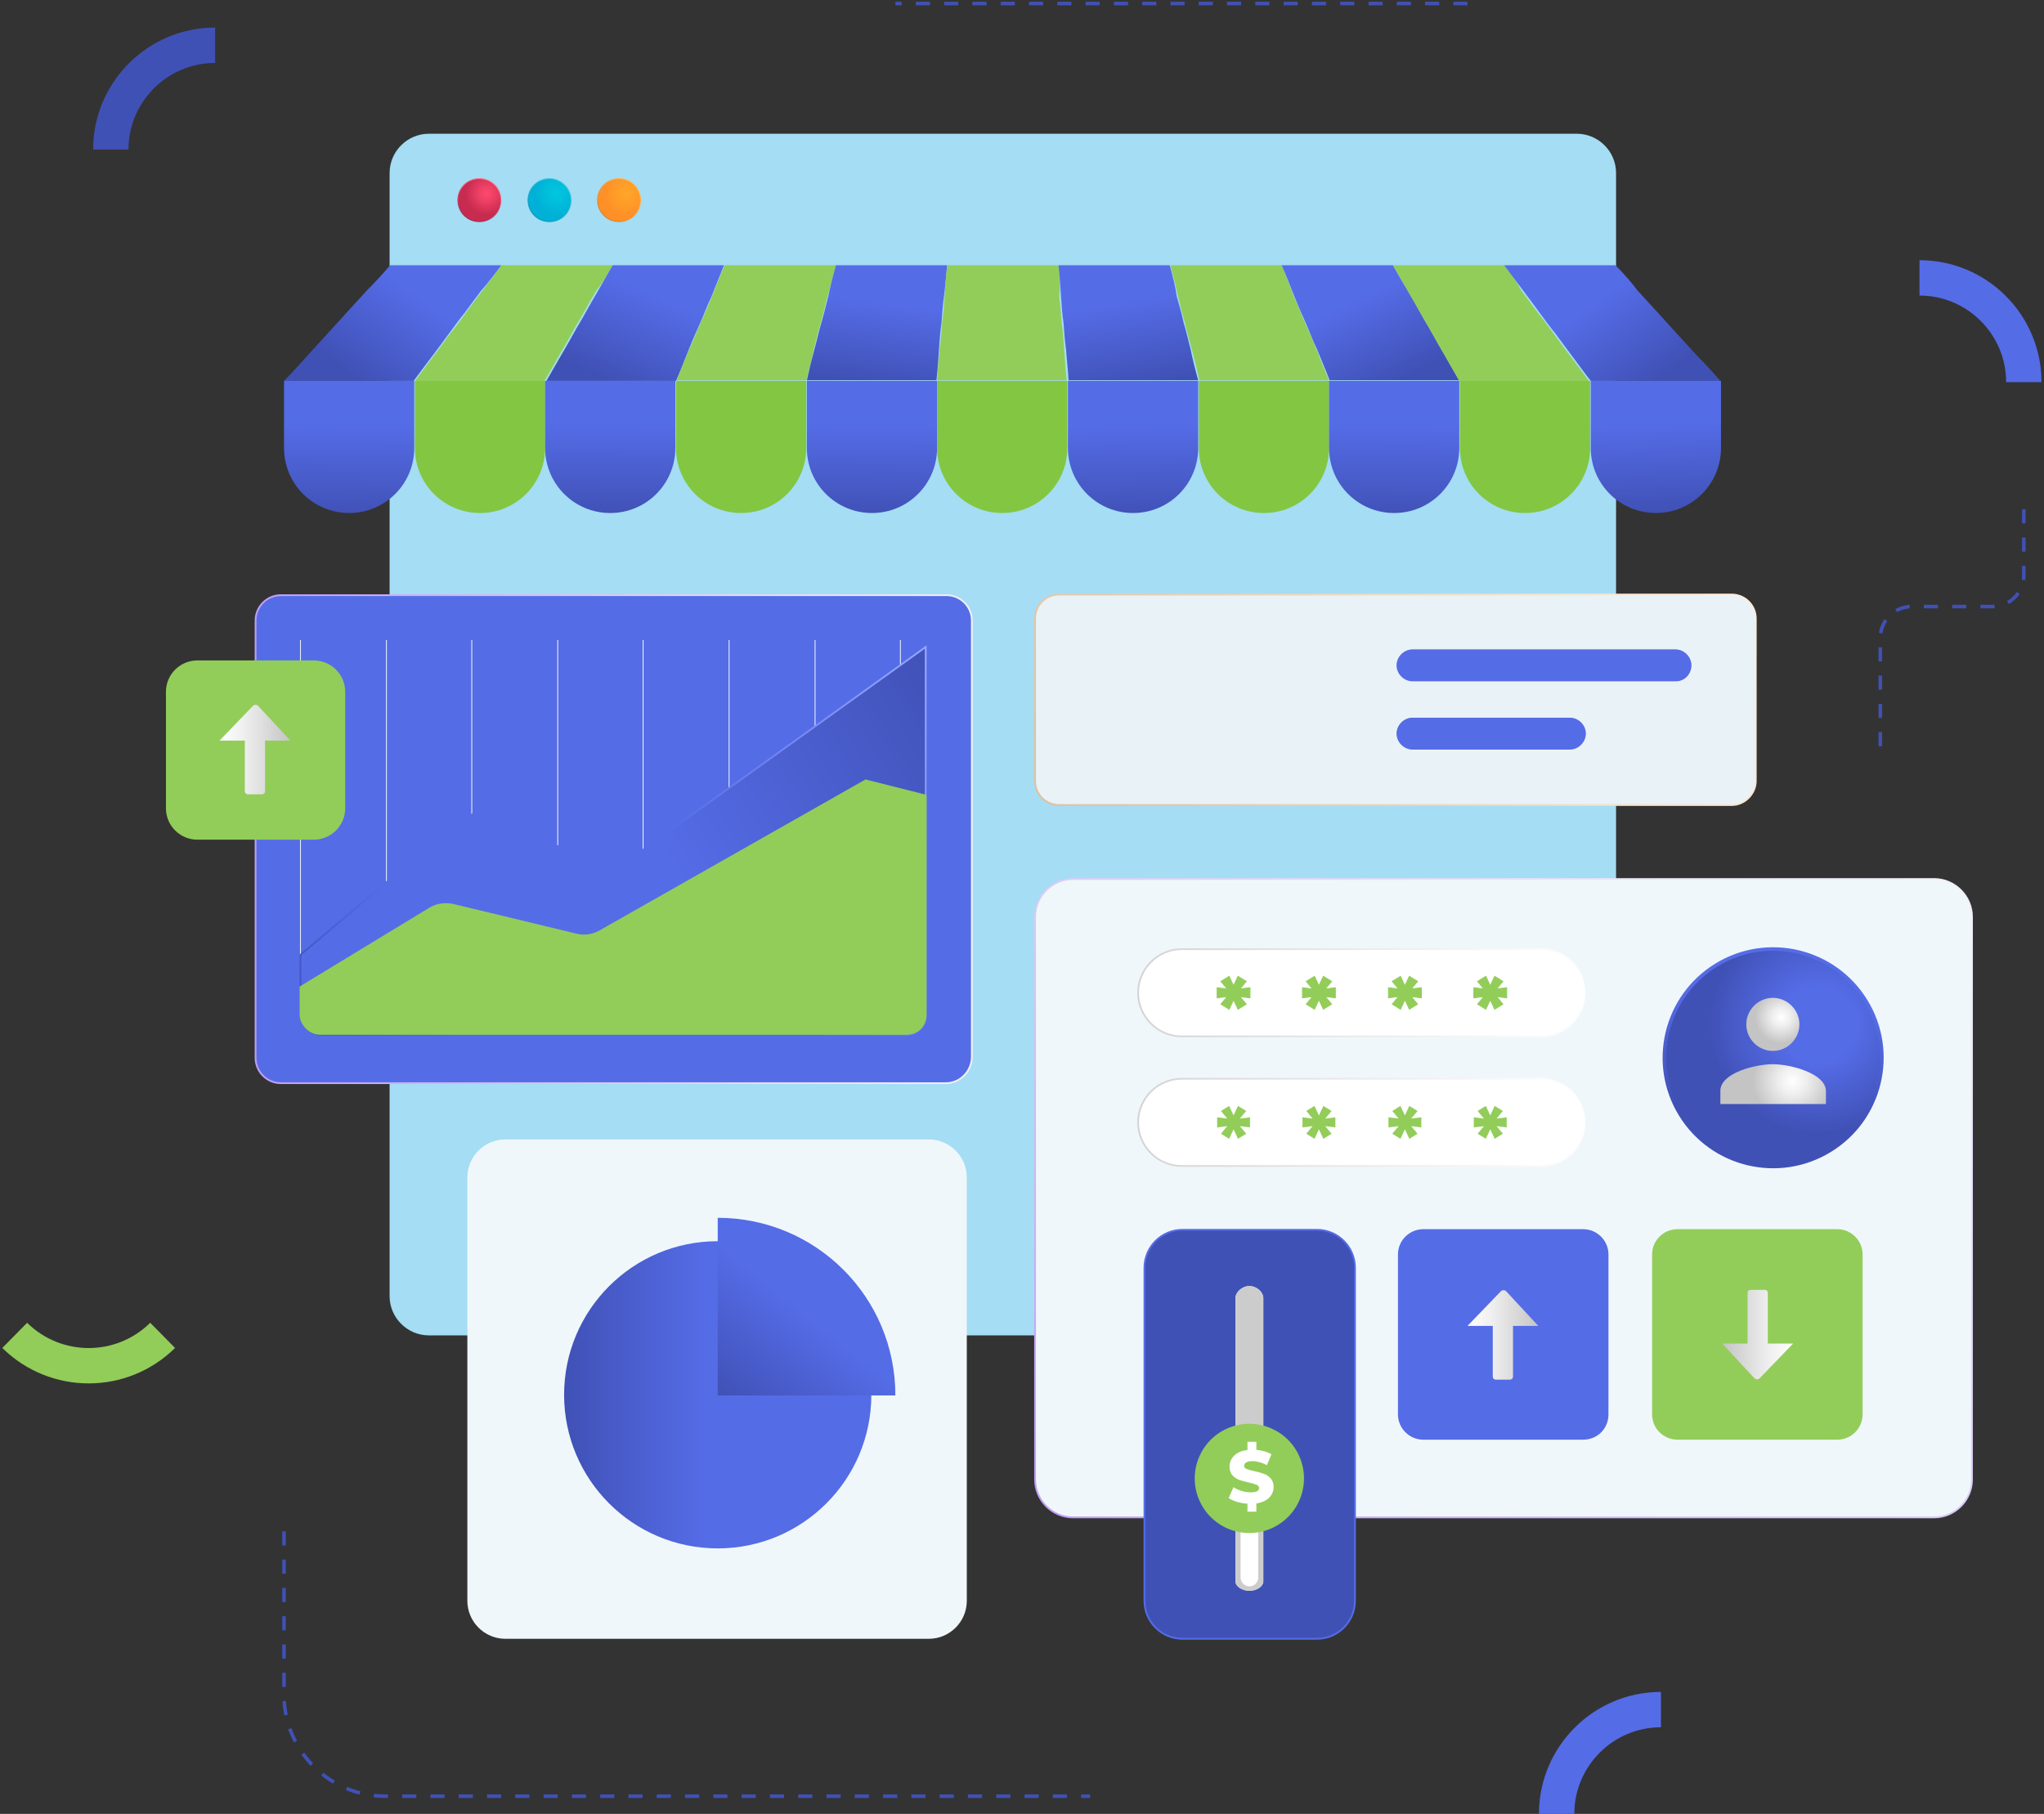 <svg width="578" height="513" viewBox="0 0 578 513" fill="none" xmlns="http://www.w3.org/2000/svg">
<rect x="0" y="0" width="578" height="513" fill="#333333" stroke="none"/>
<path d="M445.904 377.67H121.256C115.177 377.67 110.172 372.664 110.172 366.586V48.91C110.172 42.832 115.177 37.826 121.256 37.826H445.904C451.982 37.826 456.987 42.832 456.987 48.91V366.586C456.809 372.664 451.982 377.67 445.904 377.67Z" fill="#A4DDF4"/>
<path d="M181.143 56.598C181.143 59.994 178.461 62.676 175.065 62.676C171.668 62.676 168.986 59.994 168.986 56.598C168.986 53.201 171.668 50.52 175.065 50.52C178.461 50.52 181.143 53.201 181.143 56.598Z" fill="url(#paint0_radial)"/>
<path d="M181.143 56.598C181.143 59.994 178.461 62.676 175.065 62.676C171.668 62.676 168.986 59.994 168.986 56.598C168.986 53.201 171.668 50.52 175.065 50.52C178.461 50.52 181.143 53.201 181.143 56.598Z" stroke="url(#paint1_linear)" stroke-width="0.25" stroke-miterlimit="10"/>
<path d="M141.635 56.598C141.635 59.994 138.953 62.676 135.557 62.676C132.16 62.676 129.479 59.994 129.479 56.598C129.479 53.201 132.16 50.52 135.557 50.52C138.953 50.52 141.635 53.201 141.635 56.598Z" fill="url(#paint2_radial)"/>
<path d="M141.635 56.598C141.635 59.994 138.953 62.676 135.557 62.676C132.16 62.676 129.479 59.994 129.479 56.598C129.479 53.201 132.16 50.52 135.557 50.52C138.953 50.52 141.635 53.201 141.635 56.598Z" stroke="url(#paint3_linear)" stroke-width="0.25" stroke-miterlimit="10"/>
<path d="M161.479 56.598C161.479 59.994 158.797 62.676 155.4 62.676C152.004 62.676 149.322 59.994 149.322 56.598C149.322 53.201 152.004 50.52 155.4 50.52C158.618 50.52 161.479 53.201 161.479 56.598Z" fill="url(#paint4_radial)"/>
<path d="M161.479 56.598C161.479 59.994 158.797 62.676 155.4 62.676C152.004 62.676 149.322 59.994 149.322 56.598C149.322 53.201 152.004 50.52 155.4 50.52C158.618 50.52 161.479 53.201 161.479 56.598Z" stroke="url(#paint5_linear)" stroke-width="0.25" stroke-miterlimit="10"/>
<path d="M489.703 227.679H299.491C295.736 227.679 292.697 224.64 292.697 220.886V174.942C292.697 171.188 295.736 168.148 299.491 168.148H489.703C493.457 168.148 496.496 171.188 496.496 174.942V220.886C496.496 224.461 493.457 227.679 489.703 227.679Z" fill="#E8F2F7"/>
<path d="M489.703 227.679H299.491C295.736 227.679 292.697 224.64 292.697 220.886V174.942C292.697 171.188 295.736 168.148 299.491 168.148H489.703C493.457 168.148 496.496 171.188 496.496 174.942V220.886C496.496 224.461 493.457 227.679 489.703 227.679Z" stroke="url(#paint6_linear)" stroke-width="0.5" stroke-miterlimit="10"/>
<path d="M473.971 192.82H399.423C396.921 192.82 394.775 190.674 394.775 188.171C394.775 185.669 396.921 183.523 399.423 183.523H473.792C476.295 183.523 478.44 185.669 478.44 188.171C478.44 190.674 476.474 192.82 473.971 192.82Z" fill="#556CE7"/>
<path d="M473.971 192.82H399.423C396.921 192.82 394.775 190.674 394.775 188.171C394.775 185.669 396.921 183.523 399.423 183.523H473.792C476.295 183.523 478.44 185.669 478.44 188.171C478.44 190.674 476.474 192.82 473.971 192.82Z" stroke="#F0F7FA" stroke-width="0.25" stroke-miterlimit="10"/>
<path d="M443.937 212.128H399.423C396.921 212.128 394.775 209.983 394.775 207.48C394.775 204.977 396.921 202.832 399.423 202.832H443.937C446.44 202.832 448.585 204.977 448.585 207.48C448.585 209.983 446.44 212.128 443.937 212.128Z" fill="url(#paint7_linear)"/>
<path d="M443.937 212.128H399.423C396.921 212.128 394.775 209.983 394.775 207.48C394.775 204.977 396.921 202.832 399.423 202.832H443.937C446.44 202.832 448.585 204.977 448.585 207.48C448.585 209.983 446.44 212.128 443.937 212.128Z" stroke="#F0F7FA" stroke-width="0.25" stroke-miterlimit="10"/>
<path d="M546.909 429.156H303.424C297.524 429.156 292.697 424.329 292.697 418.43V259.324C292.697 253.424 297.524 248.598 303.424 248.598H546.909C552.809 248.598 557.636 253.424 557.636 259.324V418.43C557.636 424.329 552.809 429.156 546.909 429.156Z" fill="#F0F7FA"/>
<path d="M546.909 429.156H303.424C297.524 429.156 292.697 424.329 292.697 418.43V259.324C292.697 253.424 297.524 248.598 303.424 248.598H546.909C552.809 248.598 557.636 253.424 557.636 259.324V418.43C557.636 424.329 552.809 429.156 546.909 429.156Z" stroke="url(#paint8_linear)" stroke-width="0.5" stroke-miterlimit="10"/>
<path d="M501.325 329.939C518.307 329.939 532.073 316.172 532.073 299.19C532.073 282.208 518.307 268.441 501.325 268.441C484.343 268.441 470.576 282.208 470.576 299.19C470.576 316.172 484.343 329.939 501.325 329.939Z" fill="url(#paint9_radial)"/>
<path d="M517.483 325.369C531.96 316.49 536.499 297.557 527.621 283.08C518.743 268.603 499.809 264.064 485.332 272.942C470.855 281.82 466.316 300.754 475.194 315.231C484.073 329.708 503.006 334.247 517.483 325.369Z" stroke="url(#paint10_linear)" stroke-miterlimit="10"/>
<path d="M501.325 297.222C505.437 297.222 508.833 293.825 508.833 289.713C508.833 285.602 505.437 282.205 501.325 282.205C497.213 282.205 493.816 285.602 493.816 289.713C493.816 293.825 497.213 297.222 501.325 297.222Z" fill="url(#paint11_radial)"/>
<path d="M501.324 300.977C496.319 300.977 486.486 303.479 486.486 308.485V312.239H516.341V308.485C516.162 303.479 506.151 300.977 501.324 300.977Z" fill="url(#paint12_radial)"/>
<path d="M435.713 293.11H334.171C327.378 293.11 321.836 287.568 321.836 280.775C321.836 273.981 327.378 268.439 334.171 268.439H435.713C442.506 268.439 448.048 273.981 448.048 280.775C448.048 287.568 442.506 293.11 435.713 293.11Z" fill="white"/>
<path d="M435.713 293.11H334.171C327.378 293.11 321.836 287.568 321.836 280.775C321.836 273.981 327.378 268.439 334.171 268.439H435.713C442.506 268.439 448.048 273.981 448.048 280.775C448.048 287.568 442.506 293.11 435.713 293.11Z" stroke="url(#paint13_linear)" stroke-width="0.5" stroke-miterlimit="10"/>
<path d="M353.48 279.345V282.205L350.619 281.848L352.407 283.993L350.083 285.423L348.832 282.742L347.58 285.423L345.256 283.993L347.044 281.848L344.184 282.205V279.345L347.044 279.702L345.256 277.557L347.58 276.127L348.832 278.809L350.083 276.127L352.407 277.557L350.619 279.702L353.48 279.345Z" fill="#92CD59"/>
<path d="M353.48 279.345V282.205L350.619 281.848L352.407 283.993L350.083 285.423L348.832 282.742L347.58 285.423L345.256 283.993L347.044 281.848L344.184 282.205V279.345L347.044 279.702L345.256 277.557L347.58 276.127L348.832 278.809L350.083 276.127L352.407 277.557L350.619 279.702L353.48 279.345Z" stroke="#92CD59" stroke-width="0.25" stroke-miterlimit="10"/>
<path d="M377.612 279.345V282.205L374.752 281.848L376.54 283.993L374.216 285.423L372.964 282.742L371.713 285.423L369.389 283.993L371.177 281.848L368.316 282.205V279.345L371.177 279.702L369.389 277.557L371.713 276.127L372.964 278.809L374.216 276.127L376.54 277.557L374.752 279.702L377.612 279.345Z" fill="#92CD59"/>
<path d="M377.612 279.345V282.205L374.752 281.848L376.54 283.993L374.216 285.423L372.964 282.742L371.713 285.423L369.389 283.993L371.177 281.848L368.316 282.205V279.345L371.177 279.702L369.389 277.557L371.713 276.127L372.964 278.809L374.216 276.127L376.54 277.557L374.752 279.702L377.612 279.345Z" stroke="#92CD59" stroke-width="0.25" stroke-miterlimit="10"/>
<path d="M401.927 279.345V282.205L399.067 281.848L400.854 283.993L398.53 285.423L397.279 282.742L396.027 285.423L393.703 283.993L395.491 281.848L392.631 282.205V279.345L395.491 279.702L393.703 277.557L396.027 276.127L397.279 278.809L398.53 276.127L400.854 277.557L399.067 279.702L401.927 279.345Z" fill="#92CD59"/>
<path d="M401.927 279.345V282.205L399.067 281.848L400.854 283.993L398.53 285.423L397.279 282.742L396.027 285.423L393.703 283.993L395.491 281.848L392.631 282.205V279.345L395.491 279.702L393.703 277.557L396.027 276.127L397.279 278.809L398.53 276.127L400.854 277.557L399.067 279.702L401.927 279.345Z" stroke="#92CD59" stroke-width="0.25" stroke-miterlimit="10"/>
<path d="M426.06 279.345V282.205L423.199 281.848L424.987 283.993L422.663 285.423L421.412 282.742L420.16 285.423L417.836 283.993L419.624 281.848L416.764 282.205V279.345L419.624 279.702L417.836 277.557L420.16 276.127L421.412 278.809L422.663 276.127L424.987 277.557L423.199 279.702L426.06 279.345Z" fill="#92CD59"/>
<path d="M426.06 279.345V282.205L423.199 281.848L424.987 283.993L422.663 285.423L421.412 282.742L420.16 285.423L417.836 283.993L419.624 281.848L416.764 282.205V279.345L419.624 279.702L417.836 277.557L420.16 276.127L421.412 278.809L422.663 276.127L424.987 277.557L423.199 279.702L426.06 279.345Z" stroke="#92CD59" stroke-width="0.25" stroke-miterlimit="10"/>
<path d="M435.713 329.76H334.171C327.378 329.76 321.836 324.218 321.836 317.425C321.836 310.632 327.378 305.09 334.171 305.09H435.713C442.506 305.09 448.048 310.632 448.048 317.425C448.048 324.218 442.506 329.76 435.713 329.76Z" fill="white"/>
<path d="M435.713 329.76H334.171C327.378 329.76 321.836 324.218 321.836 317.425C321.836 310.632 327.378 305.09 334.171 305.09H435.713C442.506 305.09 448.048 310.632 448.048 317.425C448.048 324.218 442.506 329.76 435.713 329.76Z" stroke="url(#paint14_linear)" stroke-width="0.5" stroke-miterlimit="10"/>
<path d="M353.478 315.993V318.854L350.617 318.496L352.405 320.641L350.081 322.072L348.83 319.39L347.578 322.072L345.254 320.641L347.042 318.496L344.182 318.854V315.993L347.042 316.351L345.254 314.206L347.578 312.775L348.83 315.457L350.081 312.775L352.405 314.206L350.617 316.351L353.478 315.993Z" fill="#92CD59"/>
<path d="M377.612 315.993V318.854L374.752 318.496L376.54 320.641L374.216 322.072L372.964 319.39L371.713 322.072L369.389 320.641L371.177 318.496L368.316 318.854V315.993L371.177 316.351L369.389 314.206L371.713 312.775L372.964 315.457L374.216 312.775L376.54 314.206L374.752 316.351L377.612 315.993Z" fill="#92CD59"/>
<path d="M401.925 315.993V318.854L399.065 318.496L400.852 320.641L398.528 322.072L397.277 319.39L396.026 322.072L393.701 320.641L395.489 318.496L392.629 318.854V315.993L395.489 316.351L393.701 314.206L396.026 312.775L397.277 315.457L398.528 312.775L400.852 314.206L399.065 316.351L401.925 315.993Z" fill="#92CD59"/>
<path d="M426.06 315.993V318.854L423.199 318.496L424.987 320.641L422.663 322.072L421.412 319.39L420.16 322.072L417.836 320.641L419.624 318.496L416.764 318.854V315.993L419.624 316.351L417.836 314.206L420.16 312.775L421.412 315.457L422.663 312.775L424.987 314.206L423.199 316.351L426.06 315.993Z" fill="#92CD59"/>
<path d="M447.692 407.167H402.463C398.53 407.167 395.312 403.95 395.312 400.017V354.788C395.312 350.855 398.53 347.637 402.463 347.637H447.692C451.625 347.637 454.843 350.855 454.843 354.788V400.017C454.843 403.95 451.804 407.167 447.692 407.167Z" fill="#556CE7"/>
<path d="M425.882 365.157C425.524 364.799 424.809 364.799 424.451 365.157L414.977 374.989H422.127V389.291C422.127 389.827 422.485 390.185 423.021 390.185H426.954C427.491 390.185 427.848 389.827 427.848 389.291V374.989H434.999L425.882 365.157Z" fill="url(#paint15_linear)"/>
<path d="M519.556 407.167H474.327C470.394 407.167 467.176 403.95 467.176 400.017V354.788C467.176 350.855 470.394 347.637 474.327 347.637H519.556C523.489 347.637 526.706 350.855 526.706 354.788V400.017C526.706 403.95 523.489 407.167 519.556 407.167Z" fill="#92CD59"/>
<path d="M496.137 389.825C496.494 390.182 497.209 390.182 497.567 389.825L507.042 379.992H499.891V365.691C499.891 365.154 499.533 364.797 498.997 364.797H495.064C494.528 364.797 494.17 365.154 494.17 365.691V379.992H487.02L496.137 389.825Z" fill="url(#paint16_linear)"/>
<path d="M372.429 463.481H334.351C328.452 463.481 323.625 458.654 323.625 452.755V358.543C323.625 352.643 328.452 347.816 334.351 347.816H372.429C378.329 347.816 383.156 352.643 383.156 358.543V452.755C383.156 458.654 378.329 463.481 372.429 463.481Z" fill="#4051B6"/>
<path d="M372.429 463.481H334.351C328.452 463.481 323.625 458.654 323.625 452.755V358.543C323.625 352.643 328.452 347.816 334.351 347.816H372.429C378.329 347.816 383.156 352.643 383.156 358.543V452.755C383.156 458.654 378.329 463.481 372.429 463.481Z" stroke="#556CE7" stroke-width="0.5" stroke-miterlimit="10"/>
<path d="M353.302 449.896C351.157 449.896 349.369 448.645 349.369 447.215V367.125C349.369 365.516 351.157 363.729 353.302 363.729C355.447 363.729 357.235 365.516 357.235 367.125V447.215C357.235 448.645 355.447 449.896 353.302 449.896Z" fill="white"/>
<path d="M353.302 449.896C351.157 449.896 349.369 448.645 349.369 447.215V367.125C349.369 365.516 351.157 363.729 353.302 363.729C355.447 363.729 357.235 365.516 357.235 367.125V447.215C357.235 448.645 355.447 449.896 353.302 449.896Z" fill="#CCCCCC"/>
<path d="M353.303 418.076V446.143" stroke="white" stroke-width="5" stroke-miterlimit="10" stroke-linecap="round"/>
<path d="M353.303 433.27C361.695 433.27 368.498 426.467 368.498 418.074C368.498 409.682 361.695 402.879 353.303 402.879C344.911 402.879 338.107 409.682 338.107 418.074C338.107 426.467 344.911 433.27 353.303 433.27Z" fill="#92CD59"/>
<path d="M359.078 432.173C366.839 428.978 370.54 420.097 367.345 412.337C364.15 404.577 355.269 400.876 347.508 404.071C339.748 407.265 336.047 416.146 339.242 423.907C342.437 431.667 351.318 435.368 359.078 432.173Z" stroke="#92CD59" stroke-width="0.5" stroke-miterlimit="10"/>
<path d="M360.146 420.548C360.146 421.71 359.726 422.718 358.886 423.572C358.06 424.412 356.856 424.951 355.274 425.189V427.52H352.754V425.273C351.704 425.203 350.71 425.028 349.772 424.748C348.834 424.454 348.057 424.097 347.441 423.677L348.806 420.611C349.464 421.045 350.227 421.395 351.095 421.661C351.963 421.927 352.817 422.06 353.657 422.06C355.253 422.06 356.051 421.661 356.051 420.863C356.051 420.443 355.82 420.135 355.358 419.939C354.91 419.729 354.182 419.512 353.174 419.288C352.068 419.05 351.144 418.798 350.402 418.532C349.66 418.252 349.023 417.811 348.491 417.209C347.959 416.607 347.693 415.795 347.693 414.773C347.693 413.569 348.127 412.54 348.995 411.686C349.863 410.818 351.116 410.286 352.754 410.09V407.78H355.274V410.048C356.072 410.118 356.835 410.258 357.563 410.468C358.305 410.678 358.963 410.951 359.537 411.287L358.256 414.374C356.856 413.618 355.498 413.24 354.182 413.24C353.356 413.24 352.754 413.366 352.376 413.618C351.998 413.856 351.809 414.171 351.809 414.563C351.809 414.955 352.033 415.249 352.481 415.445C352.929 415.641 353.65 415.844 354.644 416.054C355.764 416.292 356.688 416.551 357.416 416.831C358.158 417.097 358.795 417.531 359.327 418.133C359.873 418.721 360.146 419.526 360.146 420.548Z" fill="white"/>
<path d="M142.886 463.479H262.663C268.562 463.479 273.389 458.652 273.389 452.753V332.976C273.389 327.077 268.562 322.25 262.663 322.25H142.886C136.987 322.25 132.16 327.077 132.16 332.976V452.753C132.16 458.652 136.987 463.479 142.886 463.479Z" fill="#F0F7FA"/>
<path d="M202.957 437.916C226.949 437.916 246.398 418.467 246.398 394.475C246.398 370.483 226.949 351.033 202.957 351.033C178.965 351.033 159.516 370.483 159.516 394.475C159.516 418.467 178.965 437.916 202.957 437.916Z" fill="url(#paint17_linear)"/>
<path d="M202.957 344.418V394.653H253.192C253.192 366.764 230.666 344.418 202.957 344.418Z" fill="url(#paint18_linear)"/>
<path d="M542.797 78.588C559.065 78.588 572.294 91.817 572.294 108.085" stroke="url(#paint19_linear)" stroke-width="10" stroke-miterlimit="10"/>
<path d="M45.993 377.67C34.373 389.111 15.78 389.111 4.16 377.67" stroke="#92CD59" stroke-width="10" stroke-miterlimit="10"/>
<path d="M31.333 42.296C31.333 26.028 44.562 12.799 60.83 12.799" stroke="url(#paint20_linear)" stroke-width="10" stroke-miterlimit="10"/>
<path d="M440.184 512.999C440.184 496.731 453.413 483.502 469.681 483.502" stroke="#556CE7" stroke-width="10" stroke-miterlimit="10"/>
<path d="M531.713 211.057V180.487C531.713 175.481 535.646 171.548 540.651 171.548H563.355C568.361 171.548 572.294 167.615 572.294 162.61V143.66" stroke="#4051B6" stroke-miterlimit="10" stroke-dasharray="4 4"/>
<path d="M80.316 433.088V479.39C80.316 495.121 93.188 507.993 108.92 507.993H308.249" stroke="#4051B6" stroke-miterlimit="10" stroke-dasharray="4 4"/>
<path d="M414.975 1H253.188" stroke="#4051B6" stroke-miterlimit="10" stroke-dasharray="4 4"/>
<path d="M267.487 306.339H79.42C75.487 306.339 72.269 303.121 72.269 299.188V175.479C72.269 171.546 75.487 168.328 79.42 168.328H267.666C271.599 168.328 274.817 171.546 274.817 175.479V299.188C274.638 303.121 271.42 306.339 267.487 306.339Z" fill="url(#paint21_linear)"/>
<path d="M267.487 306.339H79.42C75.487 306.339 72.269 303.121 72.269 299.188V175.479C72.269 171.546 75.487 168.328 79.42 168.328H267.666C271.599 168.328 274.817 171.546 274.817 175.479V299.188C274.638 303.121 271.42 306.339 267.487 306.339Z" stroke="url(#paint22_linear)" stroke-width="0.5" stroke-miterlimit="10"/>
<path d="M84.963 181.021V279.167" stroke="#E8F2F7" stroke-width="0.25" stroke-miterlimit="10"/>
<path d="M109.277 181.021V279.167" stroke="#E8F2F7" stroke-width="0.25" stroke-miterlimit="10"/>
<path d="M133.41 181.021V279.167" stroke="#E8F2F7" stroke-width="0.25" stroke-miterlimit="10"/>
<path d="M157.721 181.021V279.167" stroke="#E8F2F7" stroke-width="0.25" stroke-miterlimit="10"/>
<path d="M181.855 181.021V279.167" stroke="#E8F2F7" stroke-width="0.25" stroke-miterlimit="10"/>
<path d="M206.172 181.021V279.167" stroke="#E8F2F7" stroke-width="0.25" stroke-miterlimit="10"/>
<path d="M230.482 181.021V279.167" stroke="#E8F2F7" stroke-width="0.25" stroke-miterlimit="10"/>
<path d="M254.615 181.021V279.167" stroke="#E8F2F7" stroke-width="0.25" stroke-miterlimit="10"/>
<path d="M84.963 286.854V270.05L129.834 232.15C132.516 230.005 136.091 229.469 139.309 230.899L168.628 244.307C171.488 245.558 174.885 245.379 177.566 243.413L261.767 182.988V287.212C261.767 290.251 259.443 292.575 256.404 292.575H90.147C87.466 292.217 84.963 289.714 84.963 286.854Z" fill="url(#paint23_linear)"/>
<path d="M84.963 286.854V270.05L129.834 232.15C132.516 230.005 136.091 229.469 139.309 230.899L168.628 244.307C171.488 245.558 174.885 245.379 177.566 243.413L261.767 182.988V287.212C261.767 290.251 259.443 292.575 256.404 292.575H90.147C87.466 292.217 84.963 289.714 84.963 286.854Z" stroke="url(#paint24_linear)" stroke-width="0.5" stroke-miterlimit="10"/>
<path d="M84.963 286.854V279.167L121.432 257C123.399 255.748 125.901 255.391 128.225 255.927L163.086 264.329C165.231 264.865 167.555 264.508 169.521 263.435L244.784 220.709L261.767 225V287.033C261.767 290.072 259.443 292.396 256.404 292.396H90.147C87.466 292.217 84.963 289.715 84.963 286.854Z" fill="url(#paint25_linear)"/>
<path d="M84.963 286.854V279.167L121.432 257C123.399 255.748 125.901 255.391 128.225 255.927L163.086 264.329C165.231 264.865 167.555 264.508 169.521 263.435L244.784 220.709L261.767 225V287.033C261.767 290.072 259.443 292.396 256.404 292.396H90.147C87.466 292.217 84.963 289.715 84.963 286.854Z" stroke="url(#paint26_linear)" stroke-width="0.5" stroke-miterlimit="10"/>
<path d="M88.718 236.978H55.824C51.176 236.978 47.422 233.223 47.422 228.575V195.682C47.422 191.033 51.176 187.279 55.824 187.279H88.718C93.366 187.279 97.12 191.033 97.12 195.682V228.575C97.12 233.223 93.366 236.978 88.718 236.978Z" fill="url(#paint27_linear)"/>
<path d="M88.718 236.978H55.824C51.176 236.978 47.422 233.223 47.422 228.575V195.682C47.422 191.033 51.176 187.279 55.824 187.279H88.718C93.366 187.279 97.12 191.033 97.12 195.682V228.575C97.12 233.223 93.366 236.978 88.718 236.978Z" stroke="url(#paint28_linear)" stroke-miterlimit="10"/>
<path d="M72.987 199.614C72.629 199.256 71.915 199.256 71.557 199.614L62.082 209.446H69.233V223.748C69.233 224.284 69.59 224.642 70.127 224.642H74.06C74.596 224.642 74.954 224.284 74.954 223.748V209.446H82.104L72.987 199.614Z" fill="url(#paint29_linear)"/>
<path d="M141.814 75.01C138.596 75.01 135.914 75.01 133.411 75.01C130.909 75.01 128.406 75.01 126.082 75.01C123.758 75.01 121.434 75.01 118.752 75.01C116.071 75.01 113.389 75.01 110.35 75.01C108.026 77.691 105.881 80.015 103.735 82.161C101.769 84.306 99.802 86.451 98.015 88.418C96.227 90.384 94.439 92.35 92.652 94.317C90.864 96.284 88.897 98.429 86.931 100.574C84.965 102.719 82.819 105.222 80.316 107.725C83.356 107.725 85.858 107.725 88.361 107.725C90.864 107.725 93.188 107.725 95.333 107.725C97.657 107.725 99.802 107.725 101.948 107.725C104.272 107.725 106.417 107.725 108.92 107.725C111.423 107.725 114.104 107.725 116.964 107.725C118.931 105.043 120.719 102.719 122.328 100.574C123.937 98.429 125.545 96.284 126.976 94.317C128.406 92.35 129.836 90.384 131.445 88.418C132.875 86.451 134.484 84.306 136.093 82.161C138.059 80.015 139.847 77.513 141.814 75.01Z" fill="url(#paint30_linear)"/>
<path d="M173.276 75.01C170.058 75.01 167.376 75.01 164.873 75.01C162.371 75.01 159.868 75.01 157.544 75.01C155.22 75.01 152.896 75.01 150.214 75.01C147.711 75.01 144.851 75.01 141.812 75.01C139.845 77.691 138.058 80.015 136.449 82.161C134.84 84.306 133.231 86.451 131.801 88.418C130.371 90.384 128.94 92.35 127.331 94.317C125.901 96.284 124.292 98.429 122.683 100.574C121.075 102.719 119.287 105.222 117.32 107.725C120.359 107.725 122.862 107.725 125.365 107.725C127.868 107.725 130.192 107.725 132.337 107.725C134.661 107.725 136.806 107.725 138.952 107.725C141.276 107.725 143.421 107.725 145.924 107.725C148.426 107.725 151.108 107.725 153.968 107.725C155.577 105.043 156.829 102.719 158.08 100.574C159.331 98.429 160.583 96.284 161.655 94.317C162.728 92.35 163.979 90.384 165.052 88.418C166.125 86.451 167.376 84.306 168.628 82.161C170.415 80.015 171.845 77.513 173.276 75.01Z" fill="#92CD59"/>
<path d="M204.742 75.01C201.525 75.01 198.843 75.01 196.34 75.01C193.837 75.01 191.335 75.01 189.011 75.01C186.687 75.01 184.363 75.01 181.681 75.01C179.178 75.01 176.318 75.01 173.279 75.01C171.67 77.691 170.418 80.015 169.167 82.161C167.916 84.306 166.664 86.451 165.592 88.418C164.519 90.384 163.268 92.35 162.195 94.317C161.122 96.284 159.871 98.429 158.62 100.574C157.368 102.719 155.938 105.222 154.508 107.725C157.547 107.725 160.05 107.725 162.552 107.725C165.055 107.725 167.379 107.725 169.525 107.725C171.67 107.725 173.994 107.725 176.139 107.725C178.463 107.725 180.608 107.725 183.111 107.725C185.614 107.725 188.295 107.725 191.156 107.725C192.586 104.507 193.659 101.647 194.731 98.965C195.804 96.284 196.876 93.781 197.949 91.457C199.022 89.133 199.916 86.451 201.167 83.948C202.24 81.088 203.491 78.228 204.742 75.01Z" fill="url(#paint31_linear)"/>
<path d="M236.384 75.01C233.166 75.01 230.485 75.01 227.982 75.01C225.479 75.01 222.976 75.01 220.652 75.01C218.328 75.01 216.004 75.01 213.323 75.01C210.641 75.01 207.96 75.01 204.921 75.01C203.49 78.228 202.418 81.088 201.345 83.77C200.273 86.451 199.2 88.954 198.127 91.278C197.055 93.602 196.161 96.284 194.909 98.786C193.837 101.468 192.585 104.328 191.334 107.546C194.373 107.546 196.876 107.546 199.379 107.546C201.881 107.546 204.205 107.546 206.351 107.546C208.675 107.546 210.82 107.546 212.965 107.546C215.289 107.546 217.435 107.546 219.937 107.546C222.44 107.546 225.122 107.546 227.982 107.546C228.876 104.328 229.591 101.468 230.127 98.786C230.842 96.105 231.379 93.602 232.094 91.278C232.809 88.954 233.345 86.272 234.06 83.77C234.775 81.088 235.49 78.228 236.384 75.01Z" fill="#92CD59"/>
<path d="M267.847 75.01C264.629 75.01 261.948 75.01 259.445 75.01C256.942 75.01 254.439 75.01 252.115 75.01C249.791 75.01 247.467 75.01 244.786 75.01C242.104 75.01 239.423 75.01 236.384 75.01C235.49 78.228 234.775 81.088 234.238 83.77C233.523 86.451 232.987 88.954 232.272 91.278C231.557 93.602 231.02 96.284 230.305 98.786C229.59 101.468 228.875 104.328 228.16 107.546C231.199 107.546 233.702 107.546 236.205 107.546C238.708 107.546 241.032 107.546 243.177 107.546C245.501 107.546 247.646 107.546 249.791 107.546C251.937 107.546 254.261 107.546 256.764 107.546C259.266 107.546 261.948 107.546 264.808 107.546C265.166 104.328 265.344 101.468 265.523 98.786C265.702 96.105 265.881 93.602 266.238 91.278C266.417 88.775 266.596 86.272 266.953 83.77C267.311 81.088 267.49 78.228 267.847 75.01Z" fill="url(#paint32_linear)"/>
<path d="M299.31 75.01C296.092 75.01 293.411 75.01 290.908 75.01C288.405 75.01 285.903 75.01 283.579 75.01C281.255 75.01 278.93 75.01 276.249 75.01C273.746 75.01 270.886 75.01 267.847 75.01C267.489 78.228 267.31 81.088 267.132 83.77C266.953 86.451 266.774 88.954 266.417 91.278C266.238 93.781 266.059 96.284 265.701 98.786C265.523 101.468 265.165 104.328 264.986 107.546C268.025 107.546 270.528 107.546 273.031 107.546C275.534 107.546 277.858 107.546 280.003 107.546C282.327 107.546 284.472 107.546 286.618 107.546C288.763 107.546 291.087 107.546 293.59 107.546C296.092 107.546 298.774 107.546 301.634 107.546C301.277 104.328 301.098 101.468 300.919 98.786C300.74 96.105 300.562 93.602 300.204 91.278C300.025 88.775 299.847 86.272 299.489 83.77C299.847 81.088 299.668 78.228 299.31 75.01Z" fill="#92CD59"/>
<path d="M330.776 75.01C327.558 75.01 324.877 75.01 322.374 75.01C319.871 75.01 317.368 75.01 315.044 75.01C312.72 75.01 310.396 75.01 307.715 75.01C305.033 75.01 302.352 75.01 299.312 75.01C299.67 78.228 299.849 81.088 300.028 83.77C300.206 86.451 300.385 88.954 300.743 91.278C300.921 93.781 301.1 96.284 301.458 98.786C301.637 101.468 301.994 104.328 302.173 107.546C305.212 107.546 307.715 107.546 310.218 107.546C312.72 107.546 315.044 107.546 317.19 107.546C319.514 107.546 321.659 107.546 323.804 107.546C326.128 107.546 328.273 107.546 330.776 107.546C333.279 107.546 335.961 107.546 338.821 107.546C337.927 104.328 337.212 101.468 336.676 98.786C335.961 96.105 335.424 93.602 334.709 91.278C334.173 88.775 333.458 86.272 332.743 83.77C332.385 81.088 331.67 78.228 330.776 75.01Z" fill="url(#paint33_linear)"/>
<path d="M362.417 75.01C359.199 75.01 356.517 75.01 354.015 75.01C351.512 75.01 349.009 75.01 346.685 75.01C344.361 75.01 342.037 75.01 339.355 75.01C336.853 75.01 333.992 75.01 330.953 75.01C331.847 78.228 332.562 81.088 333.098 83.77C333.813 86.451 334.35 88.954 335.065 91.278C335.601 93.781 336.316 96.284 337.031 98.786C337.746 101.468 338.461 104.328 339.177 107.546C342.216 107.546 344.718 107.546 347.221 107.546C349.724 107.546 352.048 107.546 354.193 107.546C356.517 107.546 358.663 107.546 360.808 107.546C362.953 107.546 365.277 107.546 367.78 107.546C370.283 107.546 372.964 107.546 375.825 107.546C374.394 104.328 373.322 101.468 372.249 98.786C371.176 96.105 370.104 93.602 369.031 91.278C367.959 88.954 367.065 86.272 365.813 83.77C364.92 81.088 363.668 78.228 362.417 75.01Z" fill="#92CD59"/>
<path d="M393.882 75.01C390.664 75.01 387.982 75.01 385.479 75.01C382.977 75.01 380.474 75.01 378.15 75.01C375.826 75.01 373.502 75.01 370.82 75.01C368.317 75.01 365.457 75.01 362.418 75.01C363.848 78.228 364.921 81.088 365.993 83.77C367.066 86.451 368.139 88.954 369.211 91.278C370.284 93.602 371.178 96.284 372.429 98.786C373.502 101.468 374.753 104.328 376.005 107.546C379.044 107.546 381.547 107.546 384.049 107.546C386.552 107.546 388.876 107.546 391.021 107.546C393.167 107.546 395.491 107.546 397.636 107.546C399.96 107.546 402.105 107.546 404.608 107.546C407.111 107.546 409.792 107.546 412.653 107.546C411.044 104.865 409.792 102.54 408.541 100.395C407.289 98.25 406.038 96.105 404.965 94.138C403.893 92.172 402.641 90.205 401.569 88.239C400.496 86.272 399.245 84.127 397.993 81.982C396.742 80.015 395.312 77.513 393.882 75.01Z" fill="url(#paint34_linear)"/>
<path d="M425.345 75.01C422.127 75.01 419.445 75.01 416.942 75.01C414.439 75.01 411.937 75.01 409.613 75.01C407.289 75.01 404.965 75.01 402.283 75.01C399.78 75.01 396.92 75.01 393.881 75.01C395.49 77.691 396.741 80.015 397.993 82.161C399.244 84.306 400.495 86.451 401.568 88.418C402.641 90.384 403.892 92.35 404.965 94.317C406.037 96.284 407.289 98.429 408.54 100.574C409.791 102.719 411.222 105.222 412.652 107.725C415.691 107.725 418.194 107.725 420.697 107.725C423.199 107.725 425.523 107.725 427.669 107.725C429.993 107.725 432.138 107.725 434.283 107.725C436.607 107.725 438.752 107.725 441.255 107.725C443.758 107.725 446.44 107.725 449.3 107.725C447.333 105.043 445.546 102.719 443.937 100.574C442.328 98.429 440.719 96.284 439.289 94.317C437.858 92.35 436.428 90.384 434.819 88.418C433.389 86.451 431.78 84.306 430.171 82.161C429.099 80.015 427.311 77.513 425.345 75.01Z" fill="#92CD59"/>
<path d="M456.807 75.01C453.589 75.01 450.908 75.01 448.405 75.01C445.902 75.01 443.4 75.01 441.076 75.01C438.752 75.01 436.428 75.01 433.746 75.01C431.243 75.01 428.383 75.01 425.344 75.01C427.31 77.691 429.098 80.015 430.707 82.161C432.316 84.306 433.925 86.451 435.355 88.418C436.785 90.384 438.215 92.35 439.824 94.317C441.254 96.284 442.863 98.429 444.472 100.574C446.081 102.719 447.869 105.222 449.835 107.725C452.874 107.725 455.377 107.725 457.88 107.725C460.383 107.725 462.707 107.725 464.852 107.725C466.997 107.725 469.321 107.725 471.467 107.725C473.791 107.725 475.936 107.725 478.439 107.725C480.941 107.725 483.623 107.725 486.483 107.725C484.159 105.043 482.014 102.719 479.869 100.574C477.902 98.429 475.936 96.284 474.148 94.317C472.36 92.35 470.573 90.384 468.785 88.418C466.997 86.451 465.031 84.306 463.064 82.161C461.455 80.015 459.31 77.513 456.807 75.01Z" fill="url(#paint35_linear)"/>
<path d="M117.322 107.727H80.316V126.676C80.316 136.866 88.54 145.09 98.73 145.09C108.92 145.09 117.143 136.866 117.143 126.676V107.727H117.322Z" fill="url(#paint36_linear)"/>
<path d="M154.326 107.727H117.32V126.676C117.32 136.866 125.544 145.09 135.734 145.09C145.924 145.09 154.147 136.866 154.147 126.676V107.727H154.326Z" fill="#83C642"/>
<path d="M191.156 107.727H154.15V126.676C154.15 136.866 162.374 145.09 172.564 145.09C182.754 145.09 190.977 136.866 190.977 126.676V107.727H191.156Z" fill="url(#paint37_linear)"/>
<path d="M228.16 107.727H191.154V126.676C191.154 136.866 199.378 145.09 209.568 145.09C219.758 145.09 227.981 136.866 227.981 126.676V107.727H228.16Z" fill="#83C642"/>
<path d="M265.166 107.727H228.16V126.676C228.16 136.866 236.384 145.09 246.573 145.09C256.763 145.09 264.987 136.866 264.987 126.676V107.727H265.166Z" fill="url(#paint38_linear)"/>
<path d="M301.992 107.727H264.986V126.676C264.986 136.866 273.21 145.09 283.4 145.09C293.59 145.09 301.813 136.866 301.813 126.676V107.727H301.992Z" fill="#83C642"/>
<path d="M339 107.727H301.994V126.676C301.994 136.866 310.218 145.09 320.408 145.09C330.597 145.09 338.821 136.866 338.821 126.676V107.727H339Z" fill="url(#paint39_linear)"/>
<path d="M376.004 107.727H338.998V126.676C338.998 136.866 347.221 145.09 357.411 145.09C367.601 145.09 375.825 136.866 375.825 126.676V107.727H376.004Z" fill="#83C642"/>
<path d="M412.832 107.727H375.826V126.676C375.826 136.866 384.05 145.09 394.24 145.09C404.429 145.09 412.653 136.866 412.653 126.676V107.727H412.832Z" fill="url(#paint40_linear)"/>
<path d="M449.836 107.727H412.83V126.676C412.83 136.866 421.054 145.09 431.243 145.09C441.433 145.09 449.657 136.866 449.657 126.676V107.727H449.836Z" fill="#83C642"/>
<path d="M486.84 107.727H449.834V126.676C449.834 136.866 458.057 145.09 468.247 145.09C478.437 145.09 486.661 136.866 486.661 126.676V107.727H486.84Z" fill="url(#paint41_linear)"/>
<defs>
<radialGradient id="paint0_radial" cx="0" cy="0" r="1" gradientUnits="userSpaceOnUse" gradientTransform="translate(177.094 54.797) scale(6.015)">
<stop stop-color="#FFA728"/>
<stop offset="0.744" stop-color="#FF9728"/>
<stop offset="1" stop-color="#FF9028"/>
</radialGradient>
<linearGradient id="paint1_linear" x1="179.524" y1="52.112" x2="170.701" y2="60.934" gradientUnits="userSpaceOnUse">
<stop stop-color="#FFBB59"/>
<stop offset="0.323" stop-color="#F6AB4B"/>
<stop offset="0.953" stop-color="#E08026"/>
<stop offset="1" stop-color="#DE7D23"/>
</linearGradient>
<radialGradient id="paint2_radial" cx="0" cy="0" r="1" gradientUnits="userSpaceOnUse" gradientTransform="translate(137.619 54.733) scale(6.015)">
<stop stop-color="#FF496E"/>
<stop offset="0.351" stop-color="#EF4065"/>
<stop offset="1" stop-color="#C72B4F"/>
</radialGradient>
<linearGradient id="paint3_linear" x1="138.176" y1="50.823" x2="133.1" y2="62.223" gradientUnits="userSpaceOnUse">
<stop stop-color="#FF738F"/>
<stop offset="0.21" stop-color="#EF6885"/>
<stop offset="0.62" stop-color="#C44A6B"/>
<stop offset="1" stop-color="#982B4F"/>
</linearGradient>
<radialGradient id="paint4_radial" cx="0" cy="0" r="1" gradientUnits="userSpaceOnUse" gradientTransform="translate(157.293 54.733) scale(6.015)">
<stop stop-color="#00C8E0"/>
<stop offset="0.718" stop-color="#00B8D9"/>
<stop offset="1" stop-color="#00B0D6"/>
</radialGradient>
<linearGradient id="paint5_linear" x1="159.13" y1="51.541" x2="151.621" y2="61.505" gradientUnits="userSpaceOnUse">
<stop stop-color="#43CFE0"/>
<stop offset="0.302" stop-color="#33C2D7"/>
<stop offset="0.892" stop-color="#08A0BF"/>
<stop offset="1" stop-color="#0099BA"/>
</linearGradient>
<linearGradient id="paint6_linear" x1="482.159" y1="147.243" x2="306.993" y2="248.375" gradientUnits="userSpaceOnUse">
<stop stop-color="#FFEDDB"/>
<stop offset="1" stop-color="#E3C09D"/>
</linearGradient>
<linearGradient id="paint7_linear" x1="394.902" y1="207.452" x2="448.587" y2="207.452" gradientUnits="userSpaceOnUse">
<stop stop-color="#556CE7"/>
<stop offset="0.256" stop-color="#556CE7"/>
<stop offset="1" stop-color="#556CE7"/>
</linearGradient>
<linearGradient id="paint8_linear" x1="501.008" y1="217.476" x2="349.257" y2="460.329" gradientUnits="userSpaceOnUse">
<stop stop-color="#F1EFF6"/>
<stop offset="0.255" stop-color="#E7DFF6"/>
<stop offset="0.752" stop-color="#CCB4F6"/>
<stop offset="1" stop-color="#BD9DF6"/>
</linearGradient>
<radialGradient id="paint9_radial" cx="0" cy="0" r="1" gradientUnits="userSpaceOnUse" gradientTransform="translate(514.117 289.686) scale(30.69)">
<stop stop-color="#556CE7"/>
<stop offset="0.351" stop-color="#556CE7"/>
<stop offset="1" stop-color="#4051B6"/>
</radialGradient>
<linearGradient id="paint10_linear" x1="505.433" y1="267.791" x2="497.208" y2="330.424" gradientUnits="userSpaceOnUse">
<stop stop-color="#556CE7"/>
<stop offset="0.257" stop-color="#556CE7"/>
<stop offset="0.76" stop-color="#4051B6"/>
<stop offset="1" stop-color="#4051B6"/>
</linearGradient>
<radialGradient id="paint11_radial" cx="0" cy="0" r="1" gradientUnits="userSpaceOnUse" gradientTransform="translate(503.731 287.682) scale(7.447)">
<stop stop-color="white"/>
<stop offset="0.338" stop-color="#EFEFEF"/>
<stop offset="0.999" stop-color="#C4C4C4"/>
<stop offset="1" stop-color="#C4C4C4"/>
</radialGradient>
<radialGradient id="paint12_radial" cx="0" cy="0" r="1" gradientUnits="userSpaceOnUse" gradientTransform="translate(506.934 305.715) scale(11.248)">
<stop stop-color="white"/>
<stop offset="0.338" stop-color="#EFEFEF"/>
<stop offset="0.999" stop-color="#C4C4C4"/>
<stop offset="1" stop-color="#C4C4C4"/>
</radialGradient>
<linearGradient id="paint13_linear" x1="321.429" y1="280.783" x2="448.58" y2="280.783" gradientUnits="userSpaceOnUse">
<stop offset="0.004" stop-color="#D4D4D4"/>
<stop offset="0.456" stop-color="#E9E9E9"/>
<stop offset="1" stop-color="white"/>
</linearGradient>
<linearGradient id="paint14_linear" x1="321.429" y1="317.422" x2="448.58" y2="317.422" gradientUnits="userSpaceOnUse">
<stop offset="0.004" stop-color="#D4D4D4"/>
<stop offset="0.456" stop-color="#E9E9E9"/>
<stop offset="1" stop-color="white"/>
</linearGradient>
<linearGradient id="paint15_linear" x1="415.023" y1="377.445" x2="435.242" y2="377.445" gradientUnits="userSpaceOnUse">
<stop stop-color="white"/>
<stop offset="0.338" stop-color="#EFEFEF"/>
<stop offset="0.999" stop-color="#C4C4C4"/>
<stop offset="1" stop-color="#C4C4C4"/>
</linearGradient>
<linearGradient id="paint16_linear" x1="507.015" y1="377.443" x2="486.795" y2="377.443" gradientUnits="userSpaceOnUse">
<stop stop-color="white"/>
<stop offset="0.338" stop-color="#EFEFEF"/>
<stop offset="0.999" stop-color="#C4C4C4"/>
<stop offset="1" stop-color="#C4C4C4"/>
</linearGradient>
<linearGradient id="paint17_linear" x1="159.611" y1="394.546" x2="246.324" y2="394.546" gradientUnits="userSpaceOnUse">
<stop stop-color="#4051B6"/>
<stop offset="0.461" stop-color="#556CE7"/>
<stop offset="1" stop-color="#556CE7"/>
</linearGradient>
<linearGradient id="paint18_linear" x1="238.47" y1="356.595" x2="206.024" y2="396.661" gradientUnits="userSpaceOnUse">
<stop stop-color="#556CE7"/>
<stop offset="0.351" stop-color="#556CE7"/>
<stop offset="1" stop-color="#4051B6"/>
</linearGradient>
<linearGradient id="paint19_linear" x1="542.876" y1="88.956" x2="581.341" y2="88.956" gradientUnits="userSpaceOnUse">
<stop stop-color="#556CE7"/>
<stop offset="0.461" stop-color="#556CE7"/>
<stop offset="1" stop-color="#556CE7"/>
</linearGradient>
<linearGradient id="paint20_linear" x1="41.56" y1="42.34" x2="41.56" y2="3.875" gradientUnits="userSpaceOnUse">
<stop stop-color="#4051B6"/>
<stop offset="0.461" stop-color="#4051B6"/>
<stop offset="1" stop-color="#4051B6"/>
</linearGradient>
<linearGradient id="paint21_linear" x1="278.722" y1="167.324" x2="71.171" y2="305.46" gradientUnits="userSpaceOnUse">
<stop stop-color="#556CE7"/>
<stop offset="1" stop-color="#556CE7"/>
</linearGradient>
<linearGradient id="paint22_linear" x1="275.101" y1="237.406" x2="71.745" y2="237.406" gradientUnits="userSpaceOnUse">
<stop stop-color="#F1EFF6"/>
<stop offset="0.255" stop-color="#E7DFF6"/>
<stop offset="0.752" stop-color="#CCB4F6"/>
<stop offset="1" stop-color="#BD9DF6"/>
</linearGradient>
<linearGradient id="paint23_linear" x1="281.034" y1="209.354" x2="101.927" y2="317.68" gradientUnits="userSpaceOnUse">
<stop stop-color="#4051B6"/>
<stop offset="0.461" stop-color="#556CE7"/>
<stop offset="1" stop-color="#556CE7"/>
</linearGradient>
<linearGradient id="paint24_linear" x1="279.546" y1="210.254" x2="102.14" y2="317.551" gradientUnits="userSpaceOnUse">
<stop stop-color="#98A8FF"/>
<stop offset="0.433" stop-color="#556CE7"/>
<stop offset="0.801" stop-color="#556CE7"/>
<stop offset="1" stop-color="#4051B6"/>
</linearGradient>
<linearGradient id="paint25_linear" x1="270.362" y1="240.585" x2="95.016" y2="314.036" gradientUnits="userSpaceOnUse">
<stop stop-color="#92CD59"/>
<stop offset="0.744" stop-color="#92CD59"/>
<stop offset="1" stop-color="#92CD59"/>
</linearGradient>
<linearGradient id="paint26_linear" x1="223.162" y1="200.846" x2="146.985" y2="327.626" gradientUnits="userSpaceOnUse">
<stop stop-color="#92CD59"/>
<stop offset="1" stop-color="#92CD59"/>
</linearGradient>
<linearGradient id="paint27_linear" x1="95.552" y1="186.58" x2="50.194" y2="236.044" gradientUnits="userSpaceOnUse">
<stop stop-color="#92CD59"/>
<stop offset="0.351" stop-color="#92CD59"/>
<stop offset="1" stop-color="#92CD59"/>
</linearGradient>
<linearGradient id="paint28_linear" x1="83.747" y1="183.456" x2="60.639" y2="240.651" gradientUnits="userSpaceOnUse">
<stop stop-color="#92CD59"/>
<stop offset="0.257" stop-color="#92CD59"/>
<stop offset="0.76" stop-color="#92CD59"/>
<stop offset="1" stop-color="#92CD59"/>
</linearGradient>
<linearGradient id="paint29_linear" x1="62.084" y1="212.053" x2="82.304" y2="212.053" gradientUnits="userSpaceOnUse">
<stop stop-color="white"/>
<stop offset="0.338" stop-color="#EFEFEF"/>
<stop offset="0.999" stop-color="#C4C4C4"/>
<stop offset="1" stop-color="#C4C4C4"/>
</linearGradient>
<linearGradient id="paint30_linear" x1="126.342" y1="70.291" x2="100.234" y2="106.381" gradientUnits="userSpaceOnUse">
<stop stop-color="#556CE7"/>
<stop offset="0.351" stop-color="#556CE7"/>
<stop offset="1" stop-color="#4051B6"/>
</linearGradient>
<linearGradient id="paint31_linear" x1="189.811" y1="69.689" x2="172.836" y2="107.592" gradientUnits="userSpaceOnUse">
<stop stop-color="#556CE7"/>
<stop offset="0.351" stop-color="#556CE7"/>
<stop offset="1" stop-color="#4051B6"/>
</linearGradient>
<linearGradient id="paint32_linear" x1="251.018" y1="73.423" x2="246.6" y2="108.071" gradientUnits="userSpaceOnUse">
<stop stop-color="#556CE7"/>
<stop offset="0.351" stop-color="#556CE7"/>
<stop offset="1" stop-color="#4051B6"/>
</linearGradient>
<linearGradient id="paint33_linear" x1="314.662" y1="73.038" x2="320.707" y2="108.848" gradientUnits="userSpaceOnUse">
<stop stop-color="#556CE7"/>
<stop offset="0.351" stop-color="#556CE7"/>
<stop offset="0.351" stop-color="#556CE7"/>
<stop offset="1" stop-color="#4051B6"/>
</linearGradient>
<linearGradient id="paint34_linear" x1="377.75" y1="72.602" x2="394.345" y2="107.635" gradientUnits="userSpaceOnUse">
<stop stop-color="#556CE7"/>
<stop offset="0.351" stop-color="#556CE7"/>
<stop offset="1" stop-color="#4051B6"/>
</linearGradient>
<linearGradient id="paint35_linear" x1="442.842" y1="72.678" x2="467.632" y2="107.711" gradientUnits="userSpaceOnUse">
<stop stop-color="#556CE7"/>
<stop offset="0.351" stop-color="#556CE7"/>
<stop offset="1" stop-color="#4051B6"/>
</linearGradient>
<linearGradient id="paint36_linear" x1="99.036" y1="105.762" x2="98.46" y2="146.267" gradientUnits="userSpaceOnUse">
<stop stop-color="#556CE7"/>
<stop offset="0.351" stop-color="#556CE7"/>
<stop offset="1" stop-color="#4051B6"/>
</linearGradient>
<linearGradient id="paint37_linear" x1="172.823" y1="106.112" x2="172.59" y2="145.41" gradientUnits="userSpaceOnUse">
<stop stop-color="#556CE7"/>
<stop offset="0.351" stop-color="#556CE7"/>
<stop offset="1" stop-color="#4051B6"/>
</linearGradient>
<linearGradient id="paint38_linear" x1="246.77" y1="106.108" x2="246.305" y2="145.872" gradientUnits="userSpaceOnUse">
<stop stop-color="#556CE7"/>
<stop offset="0.351" stop-color="#556CE7"/>
<stop offset="1" stop-color="#4051B6"/>
</linearGradient>
<linearGradient id="paint39_linear" x1="320.261" y1="105.87" x2="321.191" y2="146.332" gradientUnits="userSpaceOnUse">
<stop stop-color="#556CE7"/>
<stop offset="0.351" stop-color="#556CE7"/>
<stop offset="1" stop-color="#4051B6"/>
</linearGradient>
<linearGradient id="paint40_linear" x1="394.524" y1="105.906" x2="394.114" y2="146.471" gradientUnits="userSpaceOnUse">
<stop stop-color="#556CE7"/>
<stop offset="0.351" stop-color="#556CE7"/>
<stop offset="1" stop-color="#4051B6"/>
</linearGradient>
<linearGradient id="paint41_linear" x1="467.874" y1="106.283" x2="469.308" y2="144.799" gradientUnits="userSpaceOnUse">
<stop stop-color="#556CE7"/>
<stop offset="0.351" stop-color="#556CE7"/>
<stop offset="1" stop-color="#4051B6"/>
</linearGradient>
</defs>
</svg>
